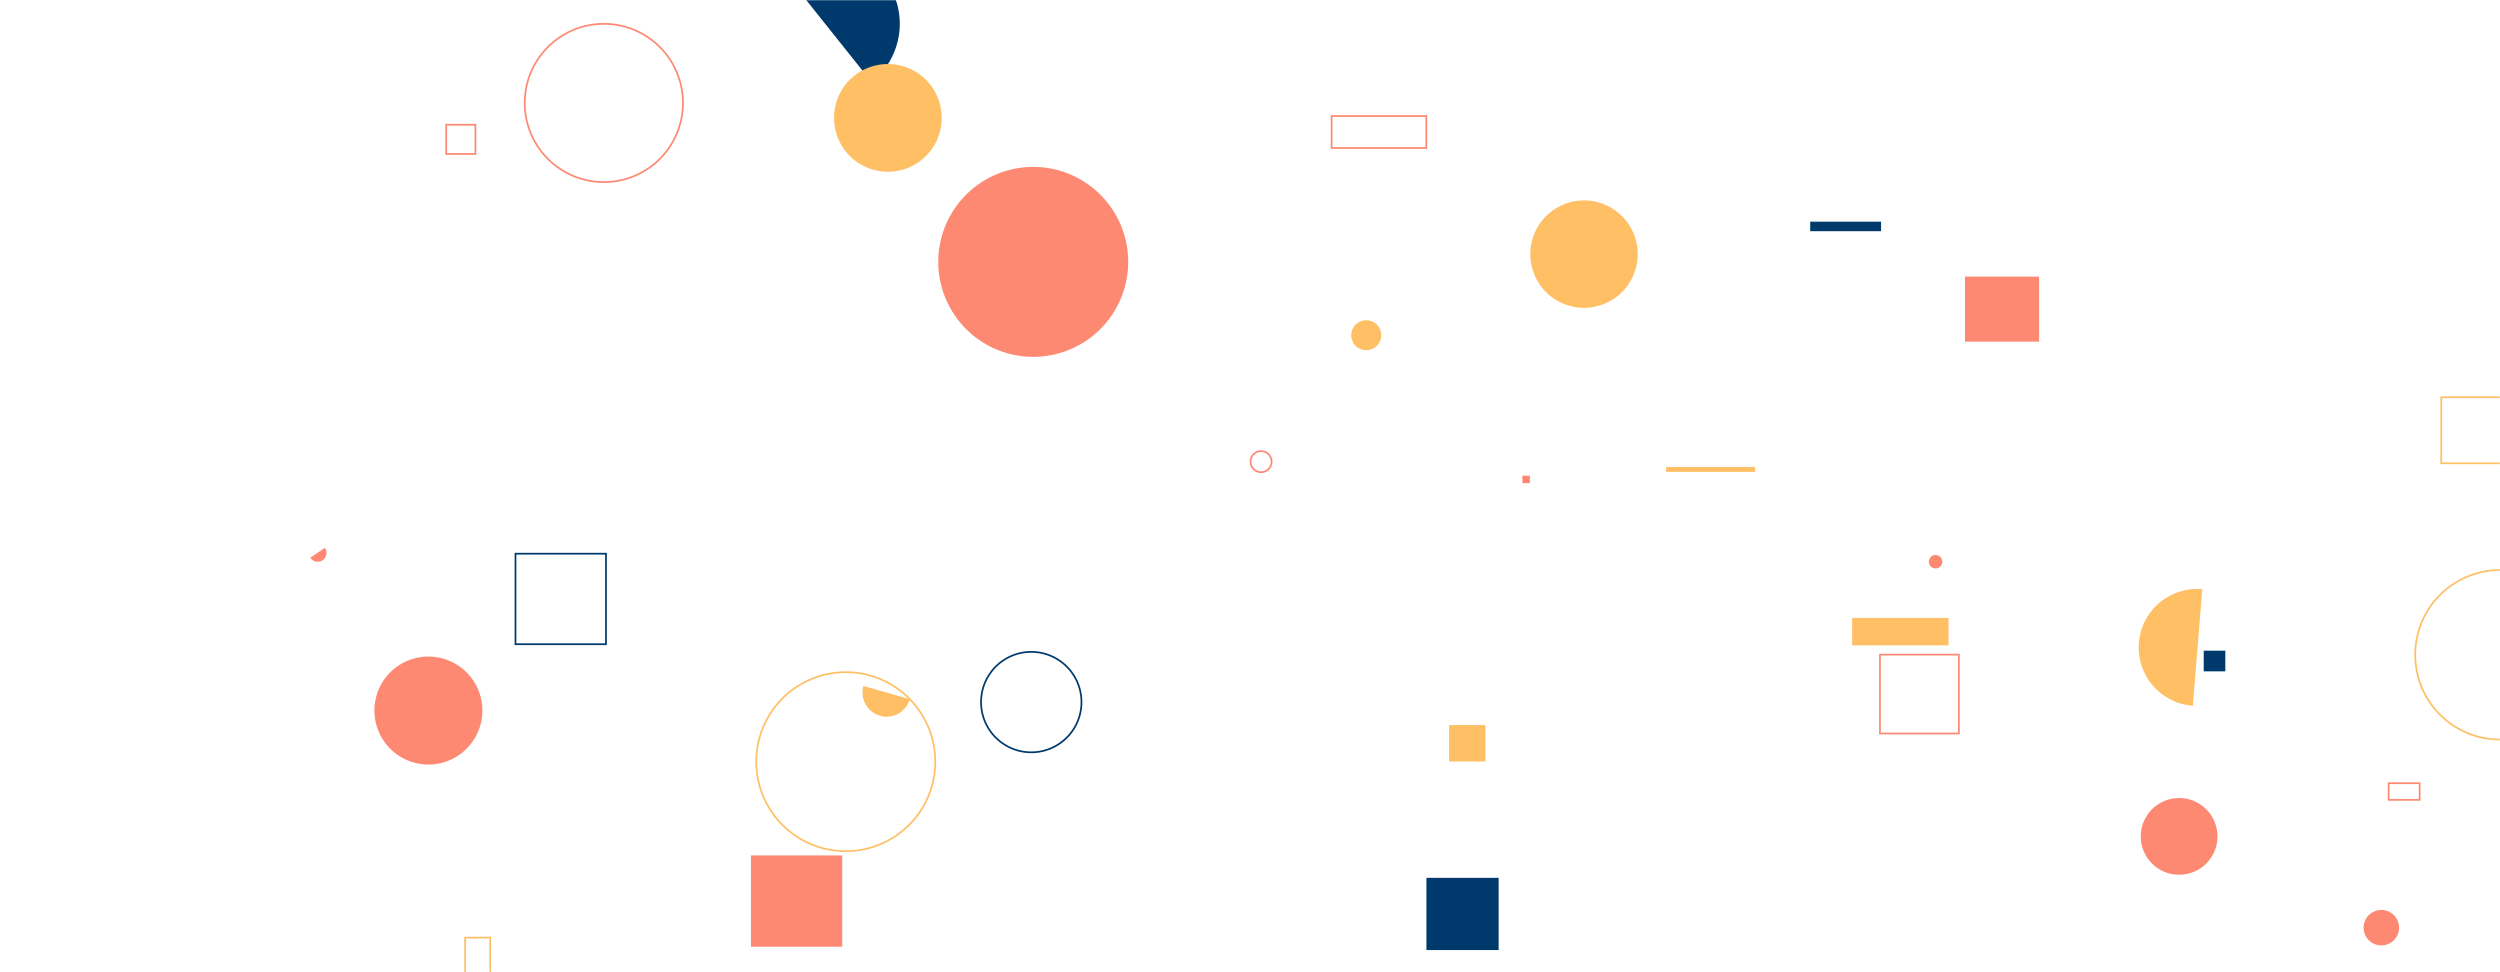 <svg xmlns="http://www.w3.org/2000/svg" version="1.1" xmlns:xlink="http://www.w3.org/1999/xlink" xmlns:svgjs="http://svgjs.dev/svgjs" width="1440" height="560" preserveAspectRatio="none" viewBox="0 0 1440 560">
    <g mask="url(&quot;#SvgjsMask1010&quot;)" fill="none">
        <path d="M502.09 47.31a42.96 42.96 0 1 0-53.57-67.18z" fill="rgba(0, 58, 108, 1)"></path>
        <path d="M1233.09 481.77 a22.09 22.09 0 1 0 44.18 0 a22.09 22.09 0 1 0 -44.18 0z" fill="rgba(253, 137, 115, 1)"></path>
        <path d="M565.09 404.41 a28.92 28.92 0 1 0 57.84 0 a28.92 28.92 0 1 0 -57.84 0z" stroke="rgba(0, 58, 108, 1)"></path>
        <path d="M215.66 409.28 a31.1 31.1 0 1 0 62.2 0 a31.1 31.1 0 1 0 -62.2 0z" fill="rgba(253, 137, 115, 1)"></path>
        <path d="M1406.15 228.81L1444.21 228.81L1444.21 266.87L1406.15 266.87z" stroke="rgba(255, 191, 101, 1)"></path>
        <path d="M821.62 505.64L863.21 505.64L863.21 547.23L821.62 547.23z" fill="rgba(0, 58, 108, 1)"></path>
        <path d="M257.02 71.84L273.85 71.84L273.85 88.67L257.02 88.67z" stroke="rgba(253, 137, 115, 1)"></path>
        <path d="M178.73 321.24a5.05 5.05 0 1 0 8.36-5.66z" fill="rgba(253, 137, 115, 1)"></path>
        <path d="M1268.5 339.39a33.67 33.67 0 1 0-5.42 67.12z" fill="rgba(255, 191, 101, 1)"></path>
        <path d="M881.46 146.38 a30.93 30.93 0 1 0 61.86 0 a30.93 30.93 0 1 0 -61.86 0z" fill="rgba(255, 191, 101, 1)"></path>
        <path d="M480.4 67.91 a31.02 31.02 0 1 0 62.04 0 a31.02 31.02 0 1 0 -62.04 0z" fill="rgba(255, 191, 101, 1)"></path>
        <path d="M959.69 268.98L1010.9 268.98L1010.9 271.8L959.69 271.8z" fill="rgba(255, 191, 101, 1)"></path>
        <path d="M1082.86 377.06L1128.31 377.06L1128.31 422.51L1082.86 422.51z" stroke="rgba(253, 137, 115, 1)"></path>
        <path d="M267.91 540.06L282.35 540.06L282.35 562.25L267.91 562.25z" stroke="rgba(255, 191, 101, 1)"></path>
        <path d="M1361.45 534.35 a10.21 10.21 0 1 0 20.42 0 a10.21 10.21 0 1 0 -20.42 0z" fill="rgba(253, 137, 115, 1)"></path>
        <path d="M1391.17 377.17 a48.8 48.8 0 1 0 97.6 0 a48.8 48.8 0 1 0 -97.6 0z" stroke="rgba(255, 191, 101, 1)"></path>
        <path d="M302.25 59.31 a45.57 45.57 0 1 0 91.14 0 a45.57 45.57 0 1 0 -91.14 0z" stroke="rgba(253, 137, 115, 1)"></path>
        <path d="M1042.68 127.69L1083.48 127.69L1083.48 133.17L1042.68 133.17z" fill="rgba(0, 58, 108, 1)"></path>
        <path d="M432.55 492.73L485.13 492.73L485.13 545.31L432.55 545.31z" fill="rgba(253, 137, 115, 1)"></path>
        <path d="M876.89 273.99L881.2 273.99L881.2 278.3L876.89 278.3z" fill="rgba(253, 137, 115, 1)"></path>
        <path d="M296.92 318.93L349.05 318.93L349.05 371.06L296.92 371.06z" stroke="rgba(0, 58, 108, 1)"></path>
        <path d="M1269.34 374.79L1281.78 374.79L1281.78 386.7L1269.34 386.7z" fill="rgba(0, 58, 108, 1)"></path>
        <path d="M834.66 417.65L855.62 417.65L855.62 438.61L834.66 438.61z" fill="rgba(255, 191, 101, 1)"></path>
        <path d="M497.35 395.11a13.87 13.87 0 1 0 26.68 7.62z" fill="rgba(255, 191, 101, 1)"></path>
        <path d="M767.02 66.85L821.55 66.85L821.55 85.26L767.02 85.26z" stroke="rgba(253, 137, 115, 1)"></path>
        <path d="M540.44 150.84 a54.7 54.7 0 1 0 109.4 0 a54.7 54.7 0 1 0 -109.4 0z" fill="rgba(253, 137, 115, 1)"></path>
        <path d="M1066.85 355.92L1122.36 355.92L1122.36 371.73L1066.85 371.73z" fill="rgba(255, 191, 101, 1)"></path>
        <path d="M435.61 438.73 a51.55 51.55 0 1 0 103.1 0 a51.55 51.55 0 1 0 -103.1 0z" stroke="rgba(255, 191, 101, 1)"></path>
        <path d="M720.32 265.92 a6.06 6.06 0 1 0 12.12 0 a6.06 6.06 0 1 0 -12.12 0z" stroke="rgba(253, 137, 115, 1)"></path>
        <path d="M1131.82 159.34L1174.53 159.34L1174.53 196.77L1131.82 196.77z" fill="rgba(253, 137, 115, 1)"></path>
        <path d="M1111.03 323.55 a3.87 3.87 0 1 0 7.74 0 a3.87 3.87 0 1 0 -7.74 0z" fill="rgba(253, 137, 115, 1)"></path>
        <path d="M778.32 193.09 a8.63 8.63 0 1 0 17.26 0 a8.63 8.63 0 1 0 -17.26 0z" fill="rgba(255, 191, 101, 1)"></path>
        <path d="M1375.86 451.13L1393.72 451.13L1393.72 460.72L1375.86 460.72z" stroke="rgba(253, 137, 115, 1)"></path>
    </g>
    <defs>
        <mask id="SvgjsMask1010">
            <rect width="1440" height="560" fill="#ffffff"></rect>
        </mask>
    </defs>
</svg>